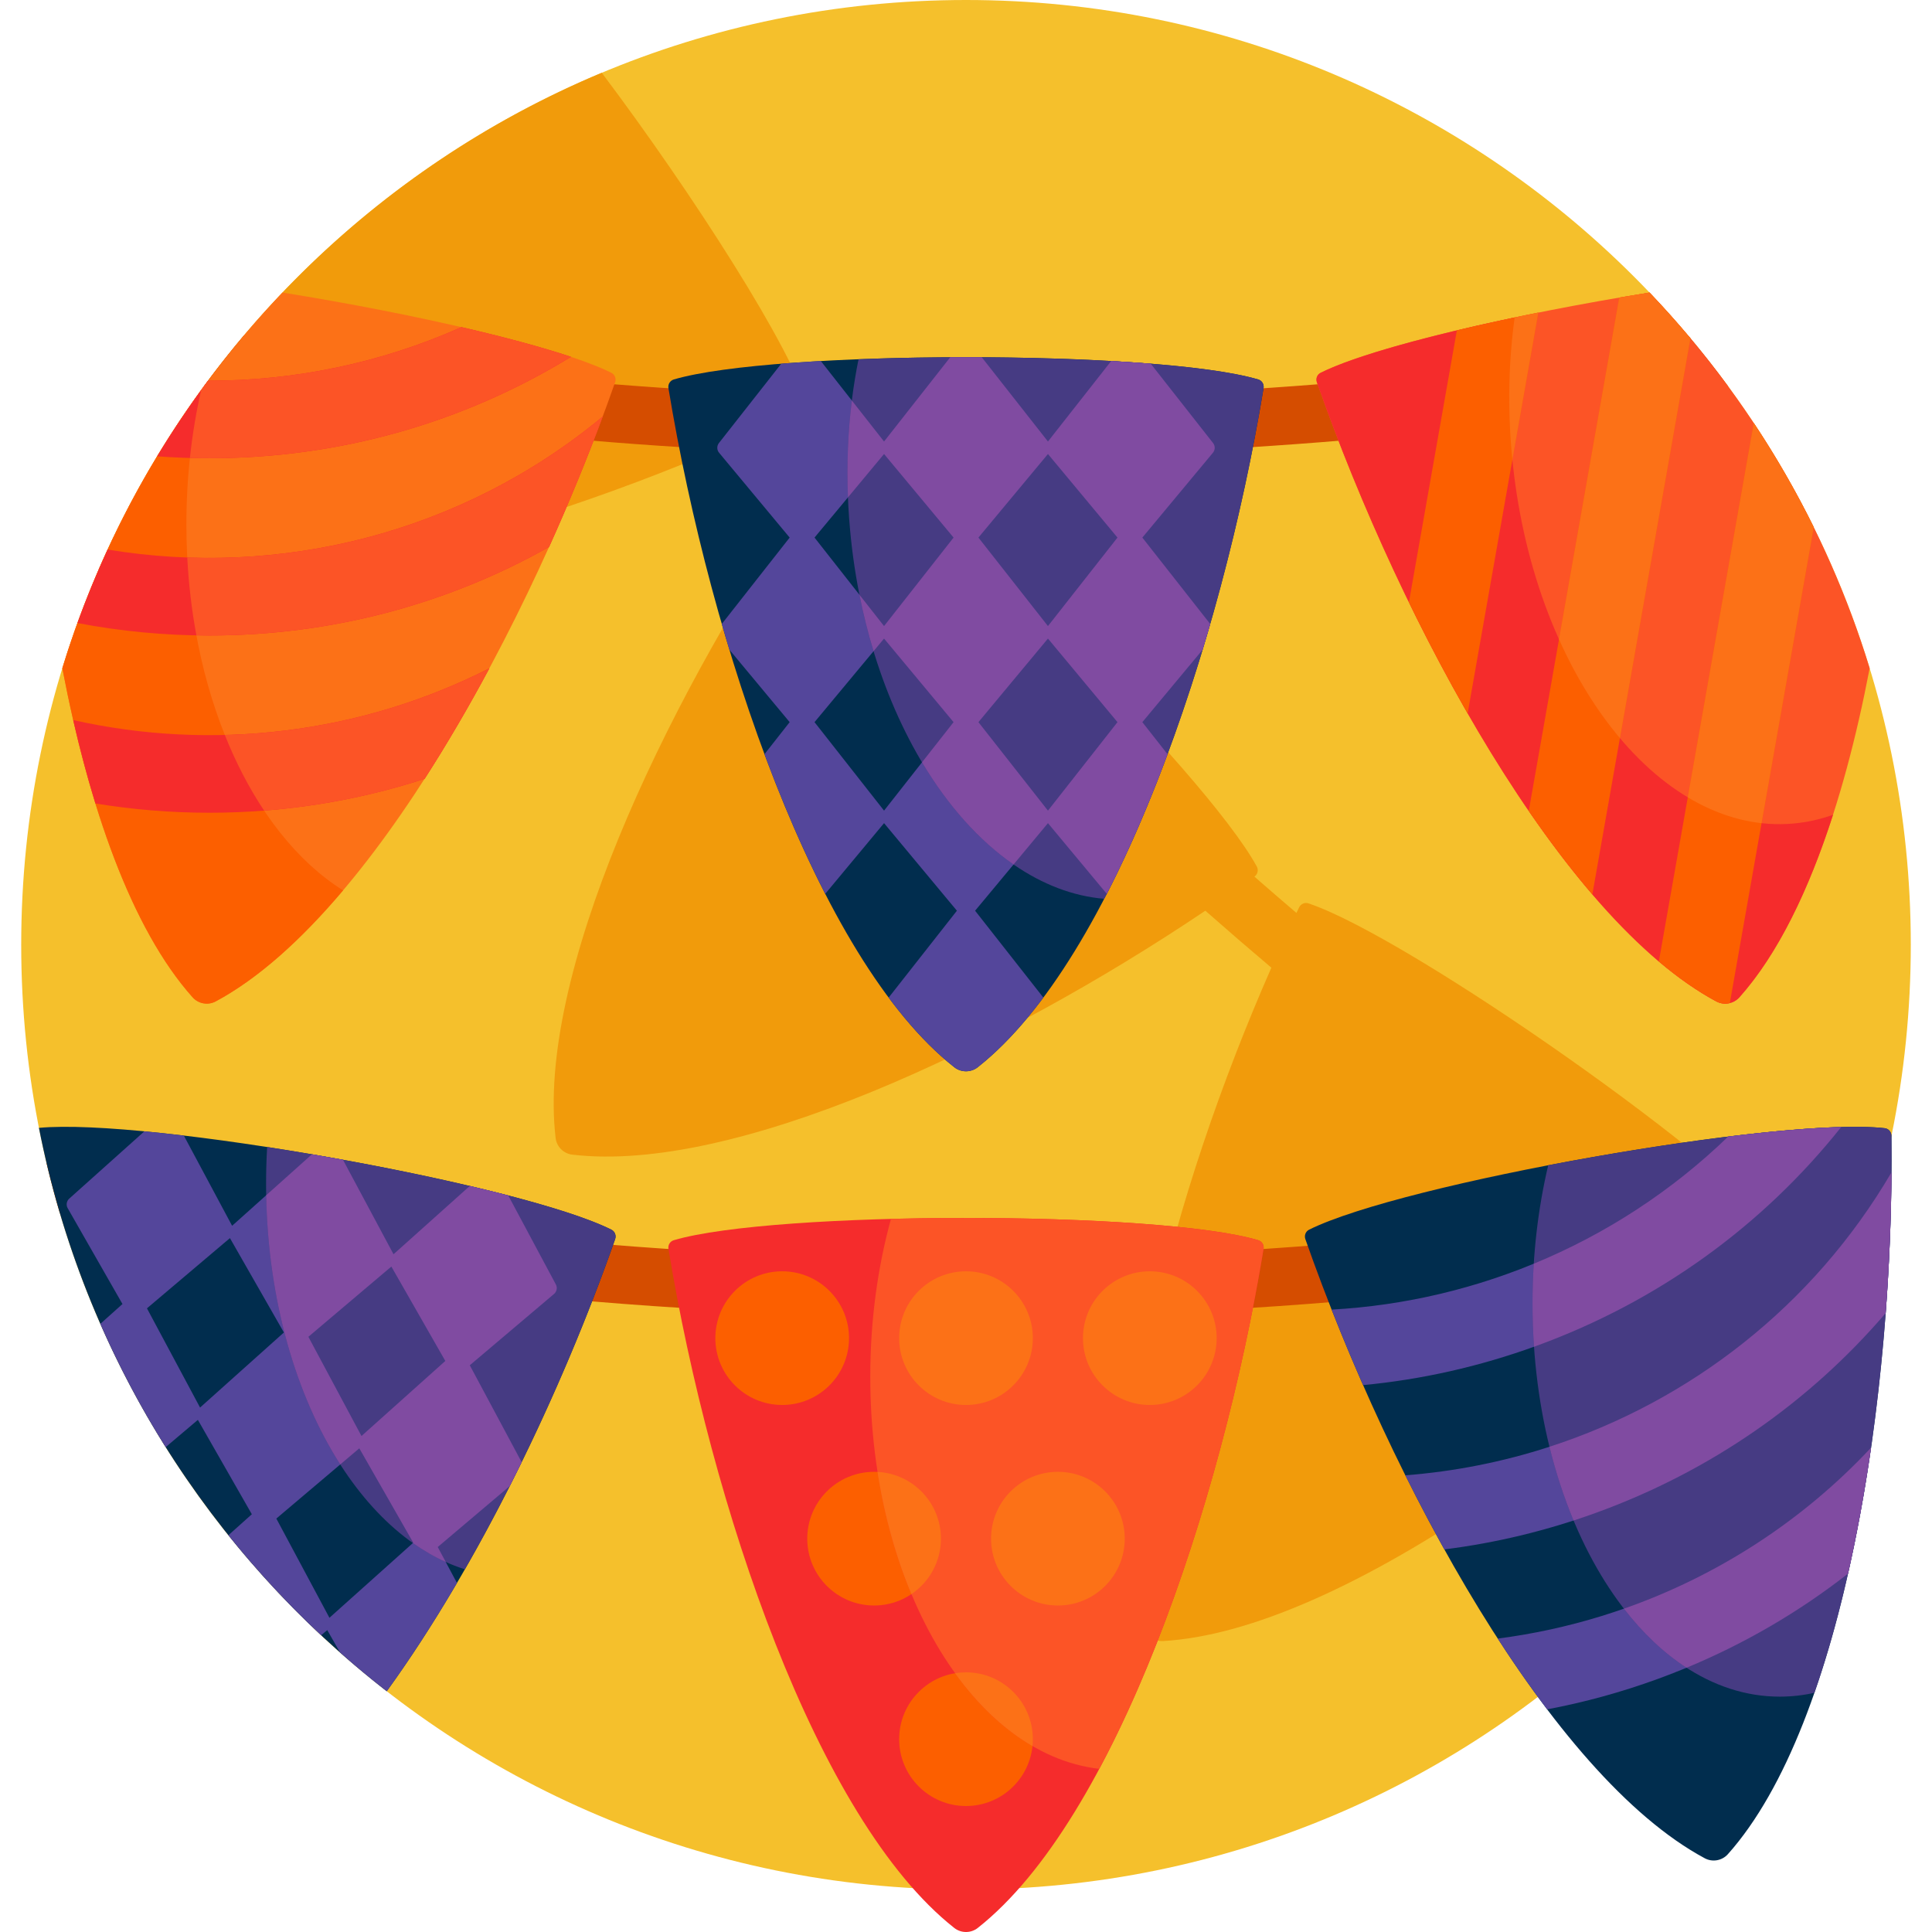 <svg id="Capa_1" enable-background="new 0 0 501 501" height="512" viewBox="0 0 501 501" width="512" xmlns="http://www.w3.org/2000/svg"><g><path d="m495.5 245c0 135.31-109.69 245-245 245s-245-109.69-245-245 109.69-245 245-245 245 109.69 245 245z" fill="#f5c02c"/><path d="m464.5 322.573c-47.056 48.514-117.175 100.395-162.932 102.98-2.256.127-4.328-1.324-4.98-3.487-12.012-39.87 7.338-112.558 33.099-171.126-5.698-4.815-11.408-9.743-17.121-14.778-53.404 35.92-122.47 68.203-164.184 63.253-2.243-.266-4.031-2.054-4.297-4.297-4.95-41.714 27.333-110.78 63.253-164.184-5.035-5.713-9.963-11.423-14.778-17.121-56.65 24.917-126.51 43.836-167.104 34.179 25.104-58.161 72.095-104.661 130.594-129.123 23.713 31.532 49.514 71.81 53.711 87-.993.482-1.993.962-2.998 1.441 3.099 3.638 6.237 7.272 9.412 10.9.344-.479.688-.956 1.031-1.432 22.197 10.561 95.386 83.493 108.706 107.936.487.893.218 2.008-.608 2.601l-.014.01c3.628 3.175 7.262 6.313 10.9 9.412.227-.476.454-.951.682-1.425.441-.918 1.493-1.374 2.458-1.049 26.387 8.876 110.916 68.285 125.17 88.31z" fill="#f19b0b"/><path d="m488.912 301.672c-1.026 4.331-2.166 8.617-3.418 12.855-62.972 17.353-146.407 26.908-234.994 26.908s-172.022-9.555-234.994-26.908c-1.252-4.239-2.393-8.525-3.418-12.856 1.841-1.683 4.48-2.412 7.065-1.698 127.564 35.254 335.131 35.254 462.695 0 2.581-.714 5.222.015 7.064 1.699zm-40.745-201.451c-3.324-4.531-6.8-8.943-10.42-13.229-112.02 21.625-262.473 21.625-374.493 0-3.62 4.286-7.096 8.698-10.42 13.229 56.992 11.693 125.626 18.012 197.667 18.012s140.674-6.319 197.666-18.012z" fill="#d54d00"/><path d="m484.837 173.285c-6.865 35.874-17.954 67.612-33.786 85.339-1.505 1.685-3.997 2.124-5.986 1.056-40.035-21.497-81.297-97.041-103.58-160.566-.332-.948.084-1.997.983-2.444 13.706-6.817 50.727-15.267 85.285-20.805 26.005 27.246 45.792 60.478 57.084 97.42z" fill="#fc5426"/><path d="m475.335 211.283c-6.321 19.656-14.373 36.243-24.284 47.341-1.505 1.685-3.997 2.124-5.986 1.056-40.035-21.497-81.297-97.041-103.58-160.566-.332-.948.084-1.997.983-2.444 9.062-4.507 28.316-9.728 50.311-14.349-1.542 11.174-1.854 23.13-.733 35.475 5.091 56.085 37.802 98.955 73.062 95.755 3.523-.321 6.938-1.089 10.227-2.268z" fill="#f52c2c"/><path d="m159.516 99.114c-22.283 63.525-63.545 139.069-103.58 160.566-1.99 1.069-4.482.629-5.986-1.056-15.832-17.728-26.922-49.465-33.786-85.339 11.292-36.942 31.079-70.174 57.084-97.42 34.558 5.538 71.579 13.989 85.285 20.805.899.447 1.315 1.496.983 2.444z" fill="#fc7117"/><path d="m88.969 230.885c-10.821 12.794-21.973 22.857-33.033 28.795-1.99 1.069-4.482.629-5.986-1.056-15.832-17.728-26.922-49.465-33.786-85.339 8.004-26.188 20.278-50.511 36.01-72.16-2.485 10.871-3.84 22.605-3.84 34.843-.001 43.138 16.84 80.019 40.635 94.917z" fill="#fc5f00"/><path d="m126.895 173.311c-5.341 9.967-10.964 19.605-16.789 28.655-17.791 5.786-36.574 8.791-55.814 8.791-9.998 0-19.873-.812-29.549-2.403-2.124-6.89-4.042-14.131-5.76-21.625 36.051 8.097 74.38 3.625 107.912-13.418zm21.16-80.778c-7.606-2.539-17.436-5.168-28.397-7.696-20.842 9.301-43.281 13.926-65.712 13.879-4.705 6.311-9.113 12.857-13.204 19.617 4.486.332 9.005.5 13.549.5 33.598 0 65.801-9.161 93.764-26.3zm-120.151 49.973c-2.866 6.215-5.481 12.571-7.829 19.054 11.161 2.14 22.605 3.234 34.216 3.234 31.348 0 61.481-7.975 88.091-22.965 5.102-11.305 9.773-22.682 13.907-33.793-36.657 30.376-83.797 41.866-128.385 34.47zm298.367 179.097c-26.074-7.695-125.467-7.695-151.541 0-.963.284-1.555 1.245-1.392 2.236 10.913 66.429 38.43 147.991 74.124 176.113 1.774 1.398 4.304 1.398 6.079 0 35.694-28.122 63.211-109.684 74.124-176.113.161-.991-.431-1.952-1.394-2.236z" fill="#f52c2c"/><path d="m438.355 87.716-25.43 144.219c-5.603-6.536-11.121-13.812-16.494-21.636l23.475-133.134c2.622-.449 5.241-.883 7.846-1.3 3.66 3.834 7.196 7.786 10.603 11.851zm-60.565-2.047-12.435 70.522c4.799 9.845 9.899 19.522 15.23 28.802l18.326-103.931c-7.348 1.474-14.475 3.025-21.121 4.607zm76.996 24.035-24.619 139.624c4.959 4.196 9.937 7.689 14.897 10.352 1.101.591 2.354.72 3.51.434l21.758-123.398c-4.618-9.358-9.815-18.377-15.546-27.012zm-251.953 254.629c-9.573 0-17.333-7.76-17.333-17.333s7.76-17.333 17.333-17.333 17.333 7.76 17.333 17.333-7.76 17.333-17.333 17.333zm95.334-34.666c-9.573 0-17.333 7.76-17.333 17.333s7.76 17.333 17.333 17.333 17.333-7.76 17.333-17.333-7.76-17.333-17.333-17.333zm-47.667 34.666c9.573 0 17.333-7.76 17.333-17.333s-7.76-17.333-17.333-17.333-17.333 7.76-17.333 17.333 7.76 17.333 17.333 17.333zm0 69.334c-9.573 0-17.333 7.76-17.333 17.333s7.76 17.333 17.333 17.333 17.333-7.76 17.333-17.333-7.76-17.333-17.333-17.333zm23.833-52c-9.573 0-17.333 7.76-17.333 17.333s7.76 17.333 17.333 17.333 17.333-7.76 17.333-17.333-7.76-17.333-17.333-17.333zm-30.333 17.333c0-9.573-7.76-17.333-17.333-17.333s-17.333 7.76-17.333 17.333 7.76 17.333 17.333 17.333 17.333-7.76 17.333-17.333z" fill="#fc5f00"/><path d="m58.298 190.591c23.595-.586 47.083-6.346 68.597-17.28-5.341 9.967-10.964 19.605-16.789 28.655-13.385 4.353-27.332 7.132-41.613 8.241-3.887-5.825-7.317-12.414-10.195-19.616zm89.757-98.058c-7.606-2.539-17.436-5.168-28.397-7.696-20.842 9.301-43.281 13.926-65.712 13.879-.596.799-1.187 1.602-1.773 2.409-1.294 5.662-2.282 11.559-2.932 17.638 1.679.046 3.363.069 5.05.069 33.598.001 65.801-9.16 93.764-26.299zm-99.496 52.043c.365 6.951 1.169 13.703 2.367 20.188 1.121.021 2.243.031 3.367.031 31.348 0 61.481-7.975 88.091-22.965 5.102-11.305 9.773-22.682 13.907-33.793-31.035 25.715-69.582 37.894-107.732 36.539zm277.712 177.027c-15.755-4.65-58.281-6.49-95.225-5.521-3.454 12.525-5.37 26.365-5.37 40.918 0 53.792 26.188 97.855 59.39 101.696 20.103-37.598 35.183-89.72 42.598-134.857.162-.991-.43-1.952-1.393-2.236z" fill="#fc5426"/><path d="m247.679 433.895c.918-.15 1.861-.229 2.821-.229 9.573 0 17.333 7.76 17.333 17.333 0 .602-.031 1.196-.091 1.782-7.428-4.324-14.213-10.774-20.063-18.886zm-3.679-34.895c0-9.271-7.278-16.842-16.433-17.311 1.79 11.449 4.796 22.133 8.788 31.685 4.613-3.114 7.645-8.39 7.645-14.374zm6.5-34.667c9.573 0 17.333-7.76 17.333-17.333s-7.76-17.333-17.333-17.333-17.333 7.76-17.333 17.333 7.76 17.333 17.333 17.333zm47.667-34.666c-9.573 0-17.333 7.76-17.333 17.333s7.76 17.333 17.333 17.333 17.333-7.76 17.333-17.333-7.76-17.333-17.333-17.333zm-23.834 52c-9.573 0-17.333 7.76-17.333 17.333s7.76 17.333 17.333 17.333 17.333-7.76 17.333-17.333-7.76-17.333-17.333-17.333zm182.467-168.206 13.532-76.746c-4.618-9.357-9.815-18.376-15.546-27.011l-17.113 97.055c6.097 3.655 12.53 5.964 19.127 6.702zm-64.022-131.14c-1.542 11.174-1.854 23.13-.733 35.475.043.478.089.955.136 1.431l6.729-38.165c-2.063.414-4.109.834-6.132 1.259zm27.294 109.086 18.283-103.691c-3.407-4.065-6.943-8.017-10.603-11.851-2.605.417-5.224.851-7.846 1.3l-15.628 88.633c4.399 9.793 9.752 18.446 15.794 25.609z" fill="#fc7117"/><path d="m247.461 276.75c-35.694-28.122-63.211-109.684-74.124-176.113-.163-.991.429-1.952 1.393-2.236 26.074-7.695 125.467-7.695 151.541 0 .963.284 1.555 1.245 1.393 2.236-10.913 66.429-38.43 147.991-74.124 176.113-1.775 1.398-4.305 1.398-6.079 0zm-88.928 42.122c-24.107-11.989-120.34-29.032-148.436-26.397 11.598 59.064 44.42 110.519 90.196 146.093 23.875-32.983 45.27-77.473 59.223-117.251.332-.949-.084-1.997-.983-2.445zm289.53 161.954c30.269-33.893 43.204-118.994 42.416-186.309-.012-1.004-.762-1.848-1.76-1.96-27.014-3.051-124.897 14.209-149.239 26.315-.899.447-1.315 1.496-.983 2.444 22.282 63.525 63.544 139.069 103.579 160.566 1.991 1.069 4.483.629 5.987-1.056z" fill="#012d4e"/><path d="m314.567 114.885-16.165-20.575c-3.273-.261-6.703-.492-10.252-.692l-16.398 20.871-17.166-21.849c-2.722-.014-5.45-.014-8.172 0l-17.166 21.849-16.398-20.871c-3.55.2-6.979.431-10.252.692l-16.165 20.575c-.583.742-.568 1.79.035 2.515l18.305 22.004-17.604 22.406c.642 2.226 1.298 4.447 1.969 6.66l15.635 18.795-6.531 8.313c4.785 12.875 10.057 25.117 15.753 36.212l15.254-18.336 18.893 22.711-17.701 22.53c5.424 7.276 11.111 13.399 17.021 18.056 1.791 1.411 4.287 1.411 6.078 0 5.911-4.657 11.597-10.779 17.021-18.056l-17.701-22.53 18.893-22.711 15.254 18.336c5.696-11.095 10.968-23.337 15.753-36.212l-6.531-8.313 15.635-18.795c.671-2.213 1.327-4.434 1.969-6.66l-17.604-22.406 18.305-22.004c.601-.726.616-1.774.033-2.515zm-85.319 95.326-18.029-22.947 18.029-21.672 18.029 21.672zm0-47.861-18.029-22.947 18.029-21.672 18.029 21.672zm42.504 47.861-18.029-22.947 18.029-21.672 18.029 21.672zm0-47.861-18.029-22.947 18.029-21.672 18.029 21.672zm-139.954 147.654c-3.178-.825-6.515-1.648-9.976-2.462l-19.773 17.707-13.111-24.498c-2.678-.487-5.365-.96-8.048-1.419l-20.7 18.536-12.525-23.401c-3.53-.419-6.948-.787-10.217-1.099l-19.492 17.455c-.703.629-.87 1.664-.402 2.483l14.206 24.848-5.744 5.144c4.872 11.111 10.545 21.791 16.946 31.968l8.353-7.07 13.992 24.474-6.081 5.445c7.387 9.216 15.426 17.886 24.047 25.941l1.59-1.345 3.323 5.813c3.925 3.474 7.962 6.824 12.105 10.044 6.271-8.663 12.371-18.12 18.21-28.078l-4.988-9.321 18.661-15.794c1.045-2.063 2.077-4.136 3.095-6.217l-13.446-25.123 21.848-18.491c.72-.609.916-1.639.471-2.47zm-79.919 54.998-13.771-25.729 21.519-18.212 13.992 24.474zm33.548 54.515-13.77-25.729 21.518-18.212 13.992 24.474zm8.311-47.134-13.77-25.729 21.518-18.212 13.992 24.474zm391.465 3.013c-1.61 11.192-3.597 22.173-5.976 32.669-14.739 11.522-31.362 20.77-49.442 27.35-9.395 3.42-18.952 6.034-28.589 7.848-4.352-5.748-8.632-11.897-12.809-18.351 36.647-4.719 71.135-22.032 96.816-49.516zm-7.744-83.143c-8.016.216-18.152 1.107-29.316 2.481-27.818 26.908-64.546 42.757-102.833 44.868 2.557 6.491 5.284 13.04 8.16 19.58 15.146-1.431 30.208-4.808 44.875-10.146 31.572-11.491 58.699-31.113 79.114-56.783zm-113.032 90.315c3.25 6.517 6.628 12.945 10.114 19.217 13.34-1.667 26.585-4.85 39.524-9.56 29.458-10.722 55.046-28.522 74.924-51.708.928-12.368 1.426-24.656 1.511-36.512-27.135 46.336-75.017 74.655-126.073 78.563z" fill="#54469b"/><path d="m220.429 137.296c-1.416-15.599-.546-30.577 2.206-44.142 38.655-1.51 86.668.239 103.635 5.247.963.284 1.555 1.245 1.393 2.236-7.257 44.176-21.857 95.043-41.322 132.437-32.43-2.715-61.167-43.508-65.912-95.778zm-61.896 181.576c-14.233-7.079-53.608-15.919-89.258-21.431-.181 3.126-.274 6.293-.274 9.494 0 49.483 22.16 90.734 51.555 100.014 15.534-27.085 29.104-57.535 38.96-85.634.332-.947-.084-1.995-.983-2.443zm330.187-26.315c-15.209-1.718-52.879 3.002-87.244 9.616-2.63 11.146-4.069 23.219-4.069 35.827 0 56.315 28.701 101.968 64.106 101.968 3.053 0 6.057-.34 8.997-.996 14.286-40.939 20.524-97.098 19.969-144.454-.012-1.005-.761-1.848-1.759-1.961z" fill="#463b83"/><path d="m131.798 310.004c-3.178-.825-6.515-1.648-9.976-2.462l-19.773 17.707-13.111-24.498c-2.678-.487-5.365-.96-8.048-1.419l-11.862 10.622c.5 27.324 7.757 51.952 19.206 69.803l4.941-4.182 13.992 24.474-.101.09c2.746 1.944 5.594 3.59 8.527 4.912l-2.078-3.882 18.661-15.794c1.045-2.063 2.077-4.136 3.095-6.217l-13.446-25.123 21.848-18.491c.72-.609.916-1.639.471-2.47zm-38.06 62.379-13.77-25.729 21.518-18.212 13.992 24.474zm391.465 3.013c-1.61 11.192-3.597 22.173-5.976 32.669-12.661 9.897-26.711 18.116-41.88 24.408-5.906-3.826-11.373-9.013-16.246-15.315 24.134-8.461 46.247-22.653 64.102-41.762zm5.297-71.391c-.085 11.855-.583 24.144-1.511 36.512-19.878 23.187-45.466 40.987-74.924 51.708-1.996.727-4 1.417-6.01 2.071-2.487-5.963-4.59-12.367-6.254-19.121 36.298-11.779 68.339-36.403 88.699-71.17zm-92.154 45.031c-.184.067-.369.134-.553.2-.254-3.69-.385-7.438-.385-11.236 0-3.476.109-6.911.323-10.297 18.566-7.646 35.731-18.767 50.413-32.969 11.164-1.374 21.301-2.265 29.316-2.481-20.416 25.67-47.543 45.292-79.114 56.783zm-99.944-254.726c-3.273-.261-6.703-.492-10.252-.692l-16.398 20.871-17.166-21.849c-2.722-.014-5.45-.014-8.172 0l-17.166 21.849-8.353-10.631c-.993 8.037-1.354 16.46-1.009 25.126l9.362-11.253 18.029 21.672-18.029 22.947-6.382-8.123c1.001 5.038 2.229 9.927 3.661 14.636l2.721-3.271 18.029 21.672-8.187 10.42c6.711 11.244 14.816 20.326 23.74 26.494l8.922-10.724 15.254 18.336c5.696-11.095 10.968-23.337 15.753-36.212l-6.531-8.313 15.635-18.795c.671-2.213 1.327-4.434 1.969-6.66l-17.604-22.406 18.305-22.004c.603-.725.618-1.773.035-2.515zm-26.65 115.901-18.029-22.947 18.029-21.672 18.029 21.672zm0-47.861-18.029-22.947 18.029-21.672 18.029 21.672z" fill="#804ba1"/></g></svg>